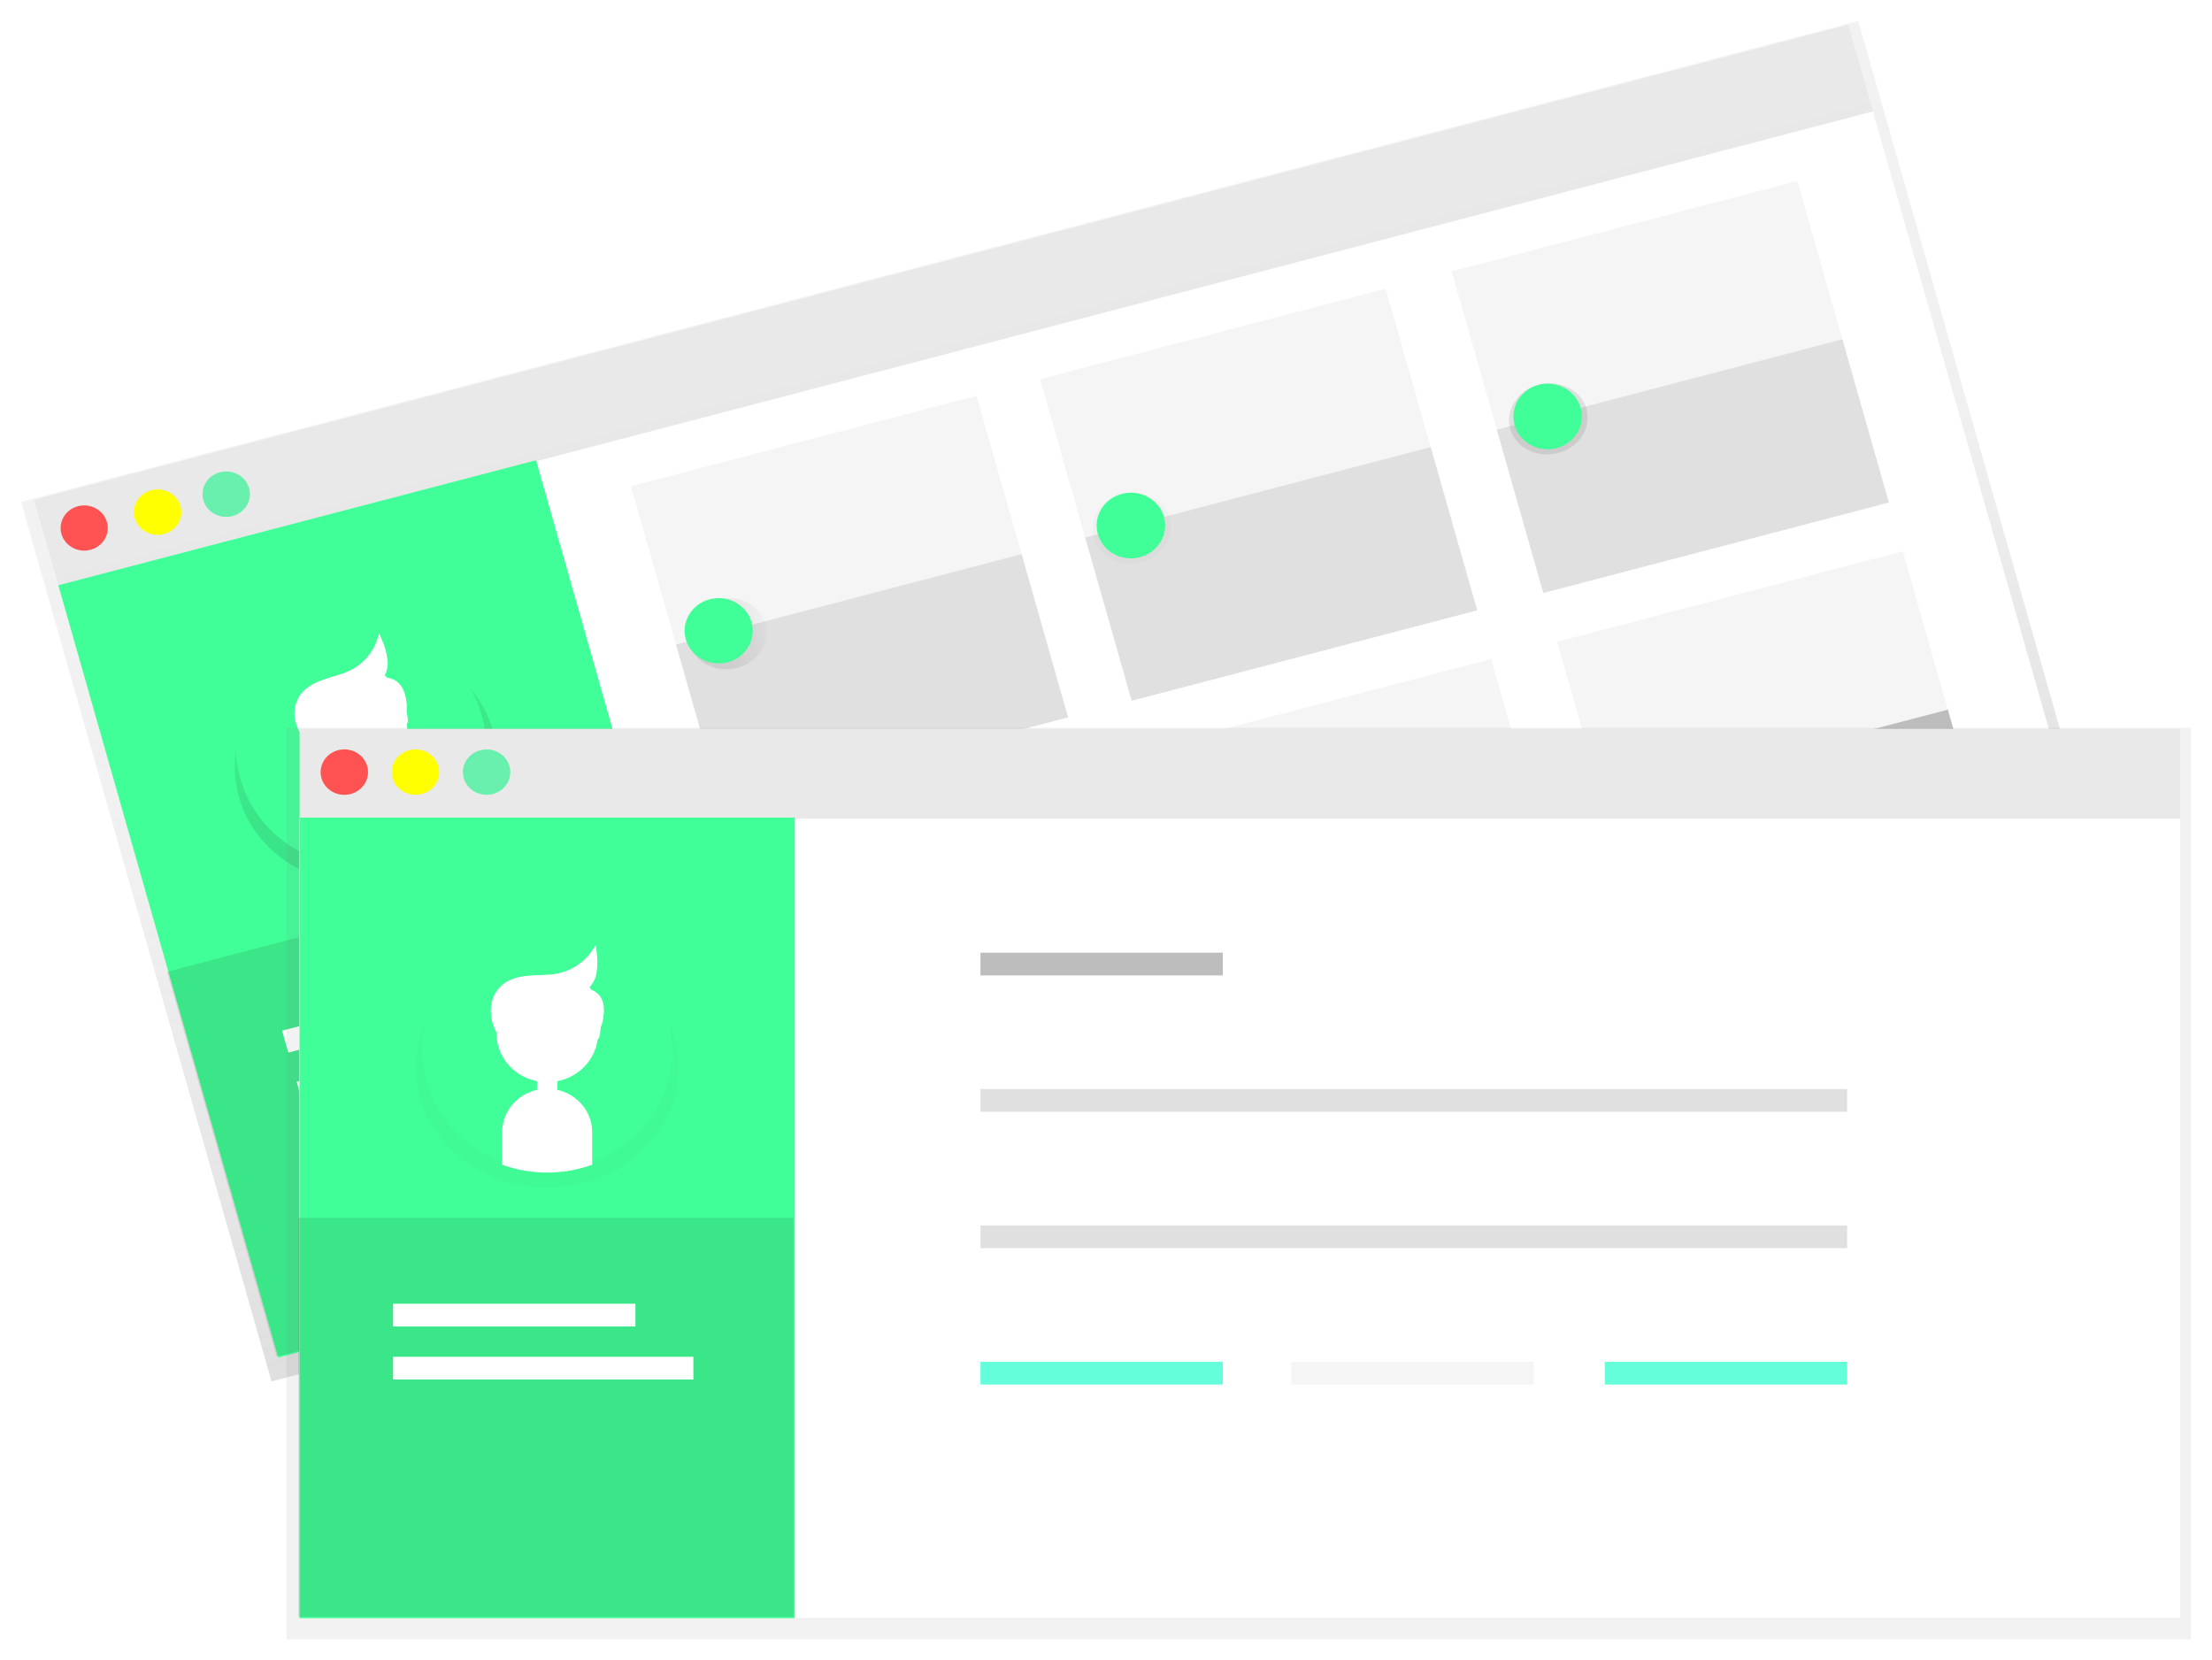 
		<svg  viewBox="0 0 421 316" fill="none" xmlns="http://www.w3.org/2000/svg">
<g clip-path="url(#clip0)" filter="url(#filter0_d)">
<path d="M351.787 0.716L6.46 91.096L52.987 254.476L398.314 164.096L351.787 0.716Z" fill="#F5F5F5"/>
<path d="M353.682 -7.25634e-05L4.003 91.519L51.669 258.898L401.348 167.379L353.682 -7.25634e-05Z" fill="url(#paint0_linear)"/>
<path d="M356.481 17.201L11.154 107.581L52.955 254.367L398.282 163.988L356.481 17.201Z" fill="white"/>
<path d="M17.198 100.64C19.59 100.019 21.004 97.657 20.356 95.364C19.708 93.071 17.244 91.715 14.852 92.336C12.46 92.957 11.046 95.32 11.694 97.613C12.342 99.906 14.806 101.261 17.198 100.64Z" fill="#FF5252"/>
<path d="M31.188 97.64C33.591 97.011 35.008 94.633 34.352 92.329C33.696 90.025 31.215 88.667 28.811 89.296C26.408 89.925 24.991 92.303 25.647 94.607C26.304 96.912 28.784 98.269 31.188 97.64Z" fill="#FFFF00"/>
<path d="M44.248 94.221C46.652 93.592 48.068 91.214 47.412 88.91C46.756 86.605 44.276 85.247 41.872 85.876C39.468 86.506 38.052 88.883 38.708 91.188C39.364 93.492 41.845 94.85 44.248 94.221Z" fill="#69F0AE"/>
<path d="M102.022 83.588L11.096 107.385L52.953 254.366L143.879 230.569L102.022 83.588Z" fill="#41FF98"/>
<path d="M93.835 135.056C90.372 122.893 76.735 115.867 63.383 119.353C50.031 122.839 42.024 135.554 45.468 147.721C48.188 157.268 57.168 163.648 67.366 164.263L65.751 158.587C64.581 154.487 67.314 150.166 71.835 148.986C76.337 147.806 80.979 150.198 82.131 154.303L83.745 159.978C92.197 154.473 96.554 144.581 93.835 135.056Z" fill="url(#paint1_linear)"/>
<path d="M71.004 145.523L70.679 145.608C69.966 145.795 69.545 146.5 69.74 147.184L71.695 154.048C71.89 154.732 72.626 155.135 73.339 154.948L73.664 154.863C74.377 154.677 74.797 153.971 74.602 153.287L72.647 146.423C72.453 145.739 71.717 145.337 71.004 145.523Z" fill="url(#paint2_linear)"/>
<path d="M71.211 146.817C76.345 145.474 79.428 140.594 78.096 135.919C76.765 131.243 71.524 128.542 66.39 129.886C61.256 131.23 58.173 136.109 59.505 140.785C60.836 145.46 66.078 148.161 71.211 146.817Z" fill="url(#paint3_linear)"/>
<path d="M71.816 148.982C67.314 150.162 64.586 154.482 65.732 158.583L67.347 164.258C73.15 164.597 78.907 163.091 83.727 159.974L82.112 154.298C80.961 150.198 76.318 147.806 71.816 148.982Z" fill="url(#paint4_linear)"/>
<path d="M59.298 140.336C58.185 139.23 57.42 137.844 57.093 136.339C56.94 135.581 56.945 134.801 57.11 134.046C57.275 133.29 57.595 132.573 58.053 131.938C59.106 130.534 60.861 129.695 62.574 129.089C64.286 128.483 66.13 128.102 67.787 127.335C70.515 126.07 72.616 123.829 73.637 121.094C74.163 122.286 74.507 123.545 74.657 124.831C74.725 125.486 74.65 126.148 74.436 126.774C74.223 127.399 73.876 127.975 73.417 128.465C74.657 127.501 74.905 128.914 74.821 129.852C75.757 130.439 77.474 130.121 77.844 131.094C78.263 132.052 78.424 133.095 78.312 134.127C78.148 135.155 79.065 136.658 77.994 137.012" fill="url(#paint5_linear)"/>
<path d="M91.682 132.131C90.533 128.099 88.25 124.447 85.085 121.573C81.919 118.699 77.991 116.713 73.728 115.832C69.466 114.951 65.034 115.209 60.914 116.577C56.794 117.945 53.145 120.372 50.364 123.591C47.584 126.811 45.779 130.7 45.146 134.836C44.513 138.971 45.076 143.194 46.774 147.044C48.472 150.894 51.24 154.223 54.776 156.668C58.313 159.113 62.481 160.581 66.827 160.911L65.213 155.236C64.656 153.259 64.938 151.15 65.997 149.372C67.056 147.593 68.807 146.288 70.866 145.743C72.929 145.209 75.128 145.479 76.983 146.495C78.839 147.51 80.2 149.188 80.769 151.162L82.383 156.838C86.397 154.138 89.445 150.316 91.109 145.894C92.773 141.472 92.973 136.666 91.682 132.131Z" fill="#41FF98"/>
<path d="M69.991 142.305L69.81 142.352C69.097 142.539 68.677 143.244 68.871 143.928L70.826 150.792C71.021 151.476 71.757 151.879 72.47 151.692L72.65 151.645C73.364 151.458 73.784 150.753 73.589 150.069L71.634 143.205C71.44 142.521 70.704 142.118 69.991 142.305Z" fill="white" stroke="white" stroke-miterlimit="10"/>
<path d="M70.27 143.58C75.148 142.304 78.022 137.479 76.69 132.803C75.359 128.128 70.326 125.372 65.449 126.649C60.572 127.925 57.697 132.75 59.029 137.426C60.361 142.101 65.394 144.857 70.27 143.58Z" fill="white" stroke="white" stroke-miterlimit="10"/>
<path d="M70.871 145.743C68.812 146.288 67.061 147.593 66.002 149.372C64.943 151.15 64.661 153.259 65.218 155.236L66.828 160.911C72.348 161.322 77.847 159.882 82.383 156.838L80.769 151.162C80.2 149.189 78.84 147.512 76.985 146.496C75.131 145.481 72.933 145.21 70.871 145.743Z" fill="white" stroke="white" stroke-miterlimit="10"/>
<path d="M58.82 136.954C57.74 135.826 56.996 134.441 56.667 132.943C56.347 131.433 56.654 129.864 57.524 128.568C58.511 127.182 60.149 126.352 61.797 125.782C63.444 125.213 65.175 124.845 66.743 124.095C68.038 123.47 69.191 122.604 70.134 121.549C71.077 120.493 71.792 119.268 72.237 117.945C72.756 119.139 73.101 120.397 73.262 121.682C73.336 122.323 73.274 122.971 73.078 123.588C72.883 124.205 72.558 124.778 72.125 125.271C73.295 124.324 73.529 125.755 73.496 126.671C74.381 127.267 76.033 126.971 76.398 127.945C76.815 128.902 76.986 129.94 76.899 130.973C76.754 131.996 77.652 133.504 76.632 133.845" fill="white"/>
<path d="M58.82 136.954C57.74 135.826 56.996 134.441 56.667 132.943C56.347 131.433 56.654 129.864 57.524 128.568C58.511 127.182 60.149 126.352 61.797 125.782C63.444 125.213 65.175 124.845 66.743 124.095C68.038 123.47 69.191 122.604 70.134 121.549C71.077 120.493 71.792 119.268 72.237 117.945C72.756 119.139 73.101 120.397 73.262 121.682C73.336 122.323 73.274 122.971 73.078 123.588C72.883 124.205 72.558 124.778 72.125 125.271C73.295 124.324 73.529 125.755 73.496 126.671C74.381 127.267 76.033 126.971 76.398 127.945C76.815 128.902 76.986 129.94 76.899 130.973C76.754 131.996 77.652 133.504 76.632 133.845" stroke="white" stroke-miterlimit="10"/>
<path d="M72.556 124.979C72.556 124.979 78.864 123.88 76.974 133.795L72.556 124.979Z" fill="white"/>
<path opacity="0.1" d="M122.712 157.139L31.786 180.936L52.648 254.193L143.574 230.396L122.712 157.139Z" fill="black"/>
<path d="M98.183 180.504L53.686 192.15L54.875 196.322L99.371 184.676L98.183 180.504Z" fill="white"/>
<path d="M111.596 187.455L56.459 201.886L57.647 206.058L112.785 191.628L111.596 187.455Z" fill="white"/>
<path d="M185.857 71.324L120.083 88.539L128.93 119.605L194.705 102.391L185.857 71.324Z" fill="#F5F5F5"/>
<path d="M194.442 101.459L128.667 118.673L137.515 149.74L203.289 132.526L194.442 101.459Z" fill="#E0E0E0"/>
<path d="M342.079 30.44L276.304 47.654L285.152 78.721L350.926 61.507L342.079 30.44Z" fill="#F5F5F5"/>
<path d="M350.658 60.575L284.884 77.789L293.731 108.856L359.505 91.642L350.658 60.575Z" fill="#E0E0E0"/>
<path d="M263.726 50.943L197.952 68.157L206.799 99.224L272.573 82.01L263.726 50.943Z" fill="#F5F5F5"/>
<path d="M272.307 81.083L206.533 98.298L215.38 129.365L281.154 112.15L272.307 81.083Z" fill="#E0E0E0"/>
<path d="M203.909 141.779L138.455 158.774L147.189 189.69L212.643 172.695L203.909 141.779Z" fill="#E0E0E0"/>
<path d="M214.508 171.937L148.734 189.152L157.581 220.218L223.355 203.004L214.508 171.937Z" fill="#BDBDBD"/>
<path d="M362.144 100.914L296.37 118.128L305.217 149.195L370.991 131.981L362.144 100.914Z" fill="#F5F5F5"/>
<path d="M370.73 131.053L304.956 148.268L313.803 179.334L379.577 162.12L370.73 131.053Z" fill="#BDBDBD"/>
<path d="M283.793 121.421L218.019 138.636L226.866 169.703L292.64 152.488L283.793 121.421Z" fill="#F5F5F5"/>
<path d="M292.377 151.556L226.603 168.771L235.45 199.837L301.224 182.623L292.377 151.556Z" fill="#BDBDBD"/>
<path d="M140.318 123.1C144.325 122.051 146.746 118.294 145.725 114.709C144.704 111.123 140.628 109.067 136.621 110.115C132.614 111.164 130.193 114.921 131.215 118.506C132.236 122.092 136.312 124.148 140.318 123.1Z" fill="url(#paint6_linear)"/>
<path d="M138.477 122.049C141.933 121.151 143.976 117.737 143.04 114.424C142.104 111.11 138.543 109.152 135.087 110.049C131.631 110.947 129.587 114.36 130.524 117.674C131.46 120.987 135.02 122.946 138.477 122.049Z" fill="#41FF98"/>
<path d="M217.22 102.972C221.227 101.923 223.647 98.167 222.626 94.581C221.605 90.996 217.529 88.939 213.522 89.988C209.516 91.037 207.095 94.793 208.116 98.379C209.137 101.964 213.213 104.021 217.22 102.972Z" fill="url(#paint7_linear)"/>
<path d="M216.956 102.047C220.43 101.138 222.477 97.702 221.528 94.372C220.58 91.042 216.996 89.08 213.523 89.989C210.049 90.898 208.002 94.334 208.951 97.664C209.899 100.994 213.483 102.956 216.956 102.047Z" fill="#41FF98"/>
<path d="M296.54 82.211C300.546 81.162 302.967 77.406 301.946 73.82C300.925 70.235 296.849 68.178 292.842 69.227C288.835 70.275 286.415 74.032 287.436 77.618C288.457 81.203 292.533 83.26 296.54 82.211Z" fill="url(#paint8_linear)"/>
<path d="M296.276 81.286C299.749 80.377 301.796 76.941 300.848 73.611C299.9 70.281 296.315 68.319 292.842 69.228C289.369 70.137 287.322 73.573 288.27 76.903C289.218 80.233 292.803 82.195 296.276 81.286Z" fill="#41FF98"/>
<path d="M160.521 194.039C164.528 192.99 166.949 189.233 165.928 185.648C164.906 182.062 160.831 180.006 156.824 181.054C152.817 182.103 150.396 185.86 151.417 189.445C152.438 193.031 156.514 195.087 160.521 194.039Z" fill="url(#paint9_linear)"/>
<path d="M160.258 193.115C163.731 192.206 165.778 188.769 164.83 185.44C163.881 182.11 160.297 180.148 156.824 181.057C153.351 181.966 151.304 185.402 152.252 188.732C153.2 192.061 156.784 194.024 160.258 193.115Z" fill="#2196F3"/>
<path d="M237.423 173.911C241.43 172.862 243.85 169.106 242.829 165.52C241.808 161.935 237.732 159.878 233.725 160.927C229.718 161.976 227.298 165.732 228.319 169.318C229.34 172.903 233.416 174.96 237.423 173.911Z" fill="url(#paint10_linear)"/>
<path d="M237.155 172.987C240.628 172.078 242.675 168.642 241.727 165.312C240.779 161.982 237.194 160.02 233.721 160.929C230.248 161.838 228.201 165.274 229.149 168.604C230.097 171.934 233.682 173.896 237.155 172.987Z" fill="#2196F3"/>
<path d="M316.738 153.151C320.745 152.103 323.165 148.346 322.144 144.76C321.123 141.175 317.047 139.118 313.04 140.167C309.034 141.216 306.613 144.973 307.634 148.558C308.655 152.144 312.731 154.2 316.738 153.151Z" fill="url(#paint11_linear)"/>
<path d="M316.474 152.226C319.948 151.317 321.994 147.881 321.046 144.551C320.098 141.221 316.514 139.259 313.04 140.168C309.567 141.077 307.52 144.513 308.468 147.843C309.417 151.173 313.001 153.135 316.474 152.226Z" fill="#2196F3"/>
<path d="M414.978 134.706H57.014V304.065H414.978V134.706Z" fill="#F5F5F5"/>
<path d="M417 134.495H54.524V308H417V134.495Z" fill="url(#paint12_linear)"/>
<path d="M414.978 151.799H57.014V303.958H414.978V151.799Z" fill="white"/>
<path d="M65.536 147.268C68.027 147.268 70.047 145.332 70.047 142.943C70.047 140.555 68.027 138.618 65.536 138.618C63.044 138.618 61.024 140.555 61.024 142.943C61.024 145.332 63.044 147.268 65.536 147.268Z" fill="#FF5252"/>
<path d="M79.07 147.268C81.562 147.268 83.581 145.332 83.581 142.943C83.581 140.555 81.562 138.618 79.07 138.618C76.578 138.618 74.559 140.555 74.559 142.943C74.559 145.332 76.578 147.268 79.07 147.268Z" fill="#FFFF00"/>
<path d="M92.609 147.268C95.1 147.268 97.12 145.332 97.12 142.943C97.12 140.555 95.1 138.618 92.609 138.618C90.117 138.618 88.097 140.555 88.097 142.943C88.097 145.332 90.117 147.268 92.609 147.268Z" fill="#69F0AE"/>
<path d="M151.267 151.597H57.014V303.958H151.267V151.597Z" fill="#41FF98"/>
<path d="M129.224 199.181C129.224 186.574 117.993 176.349 104.159 176.349C90.325 176.349 79.089 186.569 79.089 199.181C79.089 209.078 86.001 217.499 95.67 220.667V214.785C95.67 210.532 99.489 207.055 104.159 207.055C108.839 207.055 112.648 210.532 112.648 214.785V220.667C122.312 217.499 129.224 209.074 129.224 199.181Z" fill="url(#paint13_linear)"/>
<path d="M104.323 203.515H103.986C103.247 203.515 102.647 204.089 102.647 204.798V211.913C102.647 212.622 103.247 213.197 103.986 213.197H104.323C105.062 213.197 105.661 212.622 105.661 211.913V204.798C105.661 204.089 105.062 203.515 104.323 203.515Z" fill="url(#paint14_linear)"/>
<path d="M104.173 204.816C109.495 204.816 113.809 200.887 113.809 196.04C113.809 191.194 109.495 187.265 104.173 187.265C98.851 187.265 94.537 191.194 94.537 196.04C94.537 200.887 98.851 204.816 104.173 204.816Z" fill="url(#paint15_linear)"/>
<path d="M104.159 207.055C99.479 207.055 95.67 210.532 95.67 214.785V220.667C101.174 222.457 107.14 222.457 112.644 220.667V214.785C112.644 210.532 108.825 207.055 104.159 207.055Z" fill="url(#paint16_linear)"/>
<path d="M94.439 195.551C93.668 194.202 93.311 192.672 93.409 191.137C93.469 190.367 93.689 189.617 94.055 188.929C94.422 188.242 94.928 187.632 95.543 187.135C96.947 186.045 98.852 185.659 100.691 185.524C102.53 185.39 104.393 185.47 106.204 185.147C109.183 184.616 111.825 182.984 113.561 180.602C113.741 181.885 113.727 183.186 113.519 184.465C113.404 185.114 113.15 185.733 112.772 186.282C112.394 186.831 111.901 187.299 111.324 187.655C112.789 187.041 112.63 188.485 112.311 189.351C113.037 190.15 114.801 190.28 114.89 191.312C115.036 192.342 114.909 193.391 114.52 194.362C114.076 195.314 114.553 196.992 113.42 197.054" fill="url(#paint17_linear)"/>
<path d="M127.951 195.816C127.951 191.636 126.753 187.536 124.489 183.963C122.225 180.391 118.981 177.483 115.111 175.556C111.242 173.63 106.894 172.759 102.544 173.038C98.193 173.317 94.006 174.737 90.439 177.141C86.871 179.545 84.061 182.842 82.314 186.672C80.567 190.502 79.951 194.719 80.532 198.861C81.113 203.004 82.87 206.915 85.61 210.167C88.35 213.418 91.969 215.886 96.072 217.302V211.429C96.078 209.381 96.93 207.418 98.441 205.969C99.951 204.521 101.999 203.705 104.136 203.699C106.276 203.699 108.33 204.512 109.846 205.961C111.361 207.411 112.216 209.377 112.222 211.429V217.311C116.832 215.715 120.817 212.794 123.632 208.947C126.446 205.1 127.955 200.515 127.951 195.816Z" fill="#41FF98"/>
<path d="M104.234 200.15H104.047C103.307 200.15 102.708 200.724 102.708 201.433V208.549C102.708 209.257 103.307 209.832 104.047 209.832H104.234C104.973 209.832 105.572 209.257 105.572 208.549V201.433C105.572 200.724 104.973 200.15 104.234 200.15Z" fill="white" stroke="white" stroke-miterlimit="10"/>
<path d="M104.154 201.451C109.21 201.451 113.308 197.522 113.308 192.676C113.308 187.829 109.21 183.9 104.154 183.9C99.099 183.9 95 187.829 95 192.676C95 197.522 99.099 201.451 104.154 201.451Z" fill="white" stroke="white" stroke-miterlimit="10"/>
<path d="M104.14 203.69C102.002 203.696 99.953 204.513 98.442 205.964C96.931 207.414 96.081 209.379 96.077 211.429V217.311C101.29 219.101 106.99 219.101 112.204 217.311V211.429C112.2 209.379 111.35 207.414 109.838 205.964C108.327 204.513 106.279 203.696 104.14 203.69Z" fill="white" stroke="white" stroke-miterlimit="10"/>
<path d="M94.907 192.191C94.173 190.83 93.835 189.305 93.929 187.776C94.035 186.239 94.764 184.803 95.96 183.774C97.294 182.684 99.1 182.298 100.846 182.164C102.591 182.029 104.36 182.11 106.082 181.787C107.504 181.511 108.854 180.967 110.054 180.187C111.254 179.407 112.281 178.406 113.074 177.242C113.246 178.525 113.234 179.825 113.037 181.105C112.933 181.745 112.695 182.358 112.336 182.906C111.977 183.455 111.505 183.927 110.949 184.295C112.353 183.68 112.19 185.125 111.885 185.991C112.573 186.789 114.225 186.919 114.333 187.951C114.472 188.98 114.352 190.027 113.982 191.002C113.561 191.953 114.01 193.631 112.938 193.694" fill="white"/>
<path d="M94.907 192.191C94.173 190.83 93.835 189.305 93.929 187.776C94.035 186.239 94.764 184.803 95.96 183.774C97.294 182.684 99.1 182.298 100.846 182.164C102.591 182.029 104.36 182.11 106.082 181.787C107.504 181.511 108.854 180.967 110.054 180.187C111.254 179.407 112.281 178.406 113.074 177.242C113.246 178.525 113.234 179.825 113.037 181.105C112.933 181.745 112.695 182.358 112.336 182.906C111.977 183.455 111.505 183.927 110.949 184.295C112.353 183.68 112.19 185.125 111.885 185.991C112.573 186.789 114.225 186.919 114.333 187.951C114.472 188.98 114.352 190.027 113.982 191.002C113.561 191.953 114.01 193.631 112.938 193.694" stroke="white" stroke-miterlimit="10"/>
<path d="M111.469 184.062C111.469 184.062 117.857 184.595 113.308 193.685L111.469 184.062Z" fill="white"/>
<path opacity="0.1" d="M151.014 227.778H56.761V303.715H151.014V227.778Z" fill="black"/>
<path d="M120.936 244.117H74.811V248.442H120.936V244.117Z" fill="white"/>
<path d="M232.734 177.309H186.609V181.634H232.734V177.309Z" fill="#BDBDBD"/>
<path d="M351.552 203.264H186.609V207.589H351.552V203.264Z" fill="#E0E0E0"/>
<path d="M351.552 229.218H186.609V233.543H351.552V229.218Z" fill="#E0E0E0"/>
<path d="M232.734 255.172H186.609V259.497H232.734V255.172Z" fill="#64FFDA"/>
<path d="M291.893 255.172H245.768V259.497H291.893V255.172Z" fill="#F5F5F5"/>
<path d="M351.557 255.172H305.432V259.497H351.557V255.172Z" fill="#64FFDA"/>
<path d="M131.967 254.212H74.811V258.537H131.967V254.212Z" fill="white"/>
</g>
<defs>
<filter id="filter0_d" x="0" y="0" width="421" height="316" filterUnits="userSpaceOnUse" color-interpolation-filters="sRGB">
<feFlood flood-opacity="0" result="BackgroundImageFix"/>
<feColorMatrix in="SourceAlpha" type="matrix" values="0 0 0 0 0 0 0 0 0 0 0 0 0 0 0 0 0 0 127 0"/>
<feOffset dy="4"/>
<feGaussianBlur stdDeviation="2"/>
<feColorMatrix type="matrix" values="0 0 0 0 0 0 0 0 0 0 0 0 0 0 0 0 0 0 0.25 0"/>
<feBlend mode="normal" in2="BackgroundImageFix" result="effect1_dropShadow"/>
<feBlend mode="normal" in="SourceGraphic" in2="effect1_dropShadow" result="shape"/>
</filter>
<linearGradient id="paint0_linear" x1="226.504" y1="213.14" x2="182.449" y2="44.815" gradientUnits="userSpaceOnUse">
<stop stop-color="#808080" stop-opacity="0.25"/>
<stop offset="0.54" stop-color="#808080" stop-opacity="0.12"/>
<stop offset="1" stop-color="#808080" stop-opacity="0.1"/>
</linearGradient>
<linearGradient id="paint1_linear" x1="75.553" y1="162.114" x2="64.302" y2="119.124" gradientUnits="userSpaceOnUse">
<stop stop-opacity="0.12"/>
<stop offset="0.55" stop-opacity="0.09"/>
<stop offset="1" stop-opacity="0.02"/>
</linearGradient>
<linearGradient id="paint2_linear" x1="-84.243" y1="2816.01" x2="-137.293" y2="2613.31" gradientUnits="userSpaceOnUse">
<stop stop-opacity="0.12"/>
<stop offset="0.55" stop-opacity="0.09"/>
<stop offset="1" stop-opacity="0.02"/>
</linearGradient>
<linearGradient id="paint3_linear" x1="-5952.16" y1="6057.59" x2="-6126.49" y2="5391.5" gradientUnits="userSpaceOnUse">
<stop stop-opacity="0.12"/>
<stop offset="0.55" stop-opacity="0.09"/>
<stop offset="1" stop-opacity="0.02"/>
</linearGradient>
<linearGradient id="paint4_linear" x1="-7278.86" y1="4404.95" x2="-7278.86" y2="3884.09" gradientUnits="userSpaceOnUse">
<stop stop-opacity="0.12"/>
<stop offset="0.55" stop-opacity="0.09"/>
<stop offset="1" stop-opacity="0.02"/>
</linearGradient>
<linearGradient id="paint5_linear" x1="-8607.86" y1="4293.82" x2="-8607.86" y2="3587.62" gradientUnits="userSpaceOnUse">
<stop stop-opacity="0.12"/>
<stop offset="0.55" stop-opacity="0.09"/>
<stop offset="1" stop-opacity="0.02"/>
</linearGradient>
<linearGradient id="paint6_linear" x1="131.215" y1="118.506" x2="145.637" y2="114.399" gradientUnits="userSpaceOnUse">
<stop stop-opacity="0.09"/>
<stop offset="0.55" stop-opacity="0.07"/>
<stop offset="1" stop-opacity="0.02"/>
</linearGradient>
<linearGradient id="paint7_linear" x1="-34.052" y1="3096.22" x2="429.472" y2="2964.22" gradientUnits="userSpaceOnUse">
<stop stop-opacity="0.09"/>
<stop offset="0.55" stop-opacity="0.07"/>
<stop offset="1" stop-opacity="0.02"/>
</linearGradient>
<linearGradient id="paint8_linear" x1="2586.04" y1="2388.97" x2="3049.56" y2="2256.97" gradientUnits="userSpaceOnUse">
<stop stop-opacity="0.09"/>
<stop offset="0.55" stop-opacity="0.07"/>
<stop offset="1" stop-opacity="0.02"/>
</linearGradient>
<linearGradient id="paint9_linear" x1="-1929.17" y1="5973.47" x2="-1465.65" y2="5841.47" gradientUnits="userSpaceOnUse">
<stop stop-opacity="0.09"/>
<stop offset="0.55" stop-opacity="0.07"/>
<stop offset="1" stop-opacity="0.02"/>
</linearGradient>
<linearGradient id="paint10_linear" x1="610.995" y1="5287.79" x2="1074.52" y2="5155.79" gradientUnits="userSpaceOnUse">
<stop stop-opacity="0.09"/>
<stop offset="0.55" stop-opacity="0.07"/>
<stop offset="1" stop-opacity="0.02"/>
</linearGradient>
<linearGradient id="paint11_linear" x1="3231.09" y1="4580.53" x2="3694.62" y2="4448.53" gradientUnits="userSpaceOnUse">
<stop stop-opacity="0.09"/>
<stop offset="0.55" stop-opacity="0.07"/>
<stop offset="1" stop-opacity="0.02"/>
</linearGradient>
<linearGradient id="paint12_linear" x1="179563" y1="119247" x2="179563" y2="52147.8" gradientUnits="userSpaceOnUse">
<stop stop-color="#808080" stop-opacity="0.25"/>
<stop offset="0.54" stop-color="#808080" stop-opacity="0.12"/>
<stop offset="1" stop-color="#808080" stop-opacity="0.1"/>
</linearGradient>
<linearGradient id="paint13_linear" x1="18768.1" y1="26704.2" x2="18768.1" y2="22326.6" gradientUnits="userSpaceOnUse">
<stop stop-opacity="0.12"/>
<stop offset="0.55" stop-opacity="0.09"/>
<stop offset="1" stop-opacity="0.02"/>
</linearGradient>
<linearGradient id="paint14_linear" x1="747.671" y1="4804.21" x2="747.671" y2="4595.37" gradientUnits="userSpaceOnUse">
<stop stop-opacity="0.12"/>
<stop offset="0.55" stop-opacity="0.09"/>
<stop offset="1" stop-opacity="0.02"/>
</linearGradient>
<linearGradient id="paint15_linear" x1="4219.66" y1="8199.48" x2="4219.66" y2="7513.06" gradientUnits="userSpaceOnUse">
<stop stop-opacity="0.12"/>
<stop offset="0.55" stop-opacity="0.09"/>
<stop offset="1" stop-opacity="0.02"/>
</linearGradient>
<linearGradient id="paint16_linear" x1="6423.04" y1="9203.64" x2="6423.04" y2="8705.19" gradientUnits="userSpaceOnUse">
<stop stop-opacity="0.12"/>
<stop offset="0.55" stop-opacity="0.09"/>
<stop offset="1" stop-opacity="0.02"/>
</linearGradient>
<linearGradient id="paint17_linear" x1="8129.42" y1="9163.14" x2="8129.42" y2="8559.36" gradientUnits="userSpaceOnUse">
<stop stop-opacity="0.12"/>
<stop offset="0.55" stop-opacity="0.09"/>
<stop offset="1" stop-opacity="0.02"/>
</linearGradient>
<clipPath id="clip0">
<rect width="413" height="308" fill="white" transform="translate(4)"/>
</clipPath>
</defs>
</svg>

